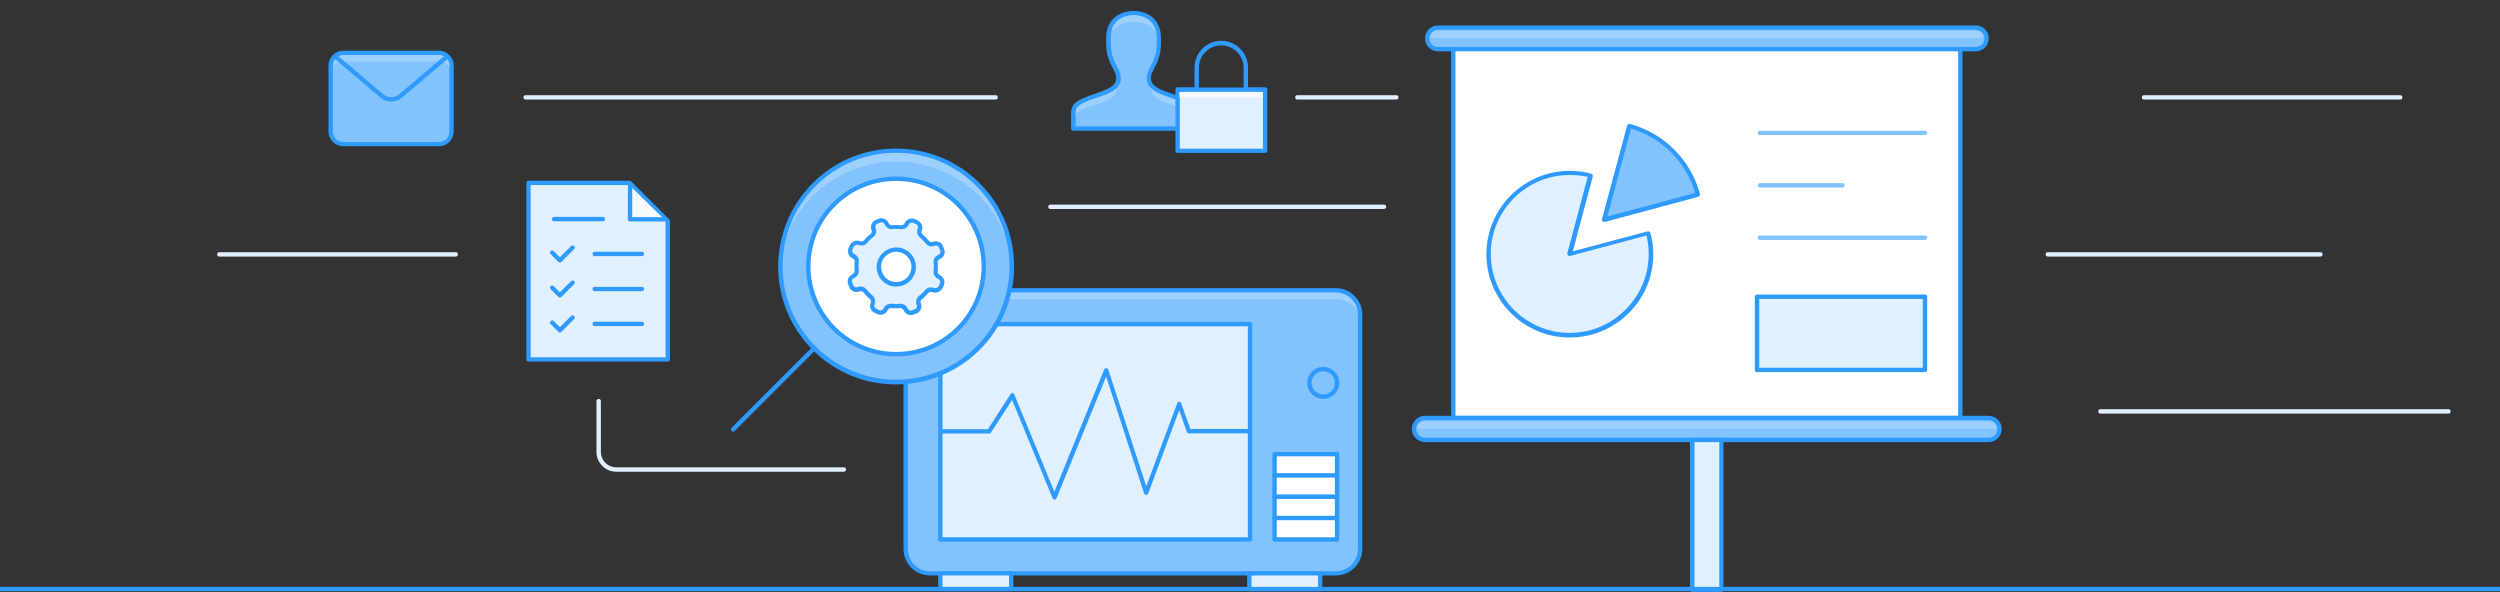 <?xml version="1.0" encoding="utf-8"?>
<!-- Generator: Adobe Illustrator 21.0.0, SVG Export Plug-In . SVG Version: 6.00 Build 0)  -->
<svg version="1.1" baseProfile="tiny" id="Layer_1" xmlns="http://www.w3.org/2000/svg" xmlns:xlink="http://www.w3.org/1999/xlink"
	 x="0px" y="0px" viewBox="0 0 1140 270" overflow="scroll" xml:space="preserve">
<rect x="0" y="0" width="1140" height="270" fill="#333333" stroke="none"/>
<g>
	<path fill="#82C2FE" d="M542.1,47.1c-6.5-4.3-18.3-4.6-18.3-11.4c0-4.6,4.6-6.9,4.6-16v-2.3c0-9.2-6.9-11.4-11.5-11.4
		s-11.5,2.3-11.5,11.4v2.3c0,9.2,4.6,11.4,4.6,16c0,6.9-11.8,7.2-18.3,11.4c-1.4,1-2.3,2.3-2.3,4.6v6.9h54.9v-6.9
		C544.4,49.4,543.6,48.1,542.1,47.1z"/>
</g>
<g>
	<path fill="#2E9AFE" d="M542.7,46.3c-2.4-1.6-5.4-2.6-8.4-3.6c-5.1-1.7-9.5-3.3-9.5-7c0-1.6,0.7-3,1.6-4.7c1.3-2.5,3-5.7,3-11.3
		v-2.3c0-9.2-6.7-12.4-12.5-12.4s-12.5,3.3-12.5,12.4v2.3c0,5.6,1.7,8.8,3,11.3c0.9,1.7,1.6,3,1.6,4.7c0,3.7-4.4,5.2-9.5,7
		c-2.9,1-6,2-8.4,3.6c-1.9,1.3-2.7,3-2.7,5.4v6.9c0,0.6,0.4,1,1,1h54.9c0.6,0,1-0.4,1-1v-6.9C545.4,49.3,544.5,47.6,542.7,46.3z
		 M543.4,57.6h-52.9v-5.9c0-1.8,0.5-2.9,1.9-3.7c2.2-1.5,5.1-2.4,7.9-3.4c5.3-1.8,10.8-3.7,10.8-8.9c0-2.1-0.9-3.8-1.8-5.6
		c-1.3-2.5-2.8-5.3-2.8-10.4v-2.3C506.5,7.5,515.2,7,517,7s10.5,0.5,10.5,10.4v2.3c0,5.1-1.5,7.9-2.8,10.4c-0.9,1.8-1.8,3.5-1.8,5.6
		c0,5.1,5.5,7,10.8,8.9c2.8,1,5.7,2,7.9,3.4c1.3,0.9,1.8,2,1.8,3.7V57.6z"/>
</g>
<g>
	<path fill="#9ED0FE" d="M492.3,48c-1.3,0.9-1.8,2-1.8,3.7v0.2c0.2-0.2,0.5-0.4,0.7-0.6l0,0c2.4-1.6,5.4-2.6,8.4-3.6
		c5.1-1.7,9.5-3.3,9.5-7c0-0.1,0-0.3,0-0.4c-2,2-5.4,3.1-8.8,4.3C497.4,45.5,494.5,46.5,492.3,48z"/>
</g>
<g>
	<path fill="#9ED0FE" d="M516.9,9.9c3.8,0,7.8,1.3,10.2,4.7c-1.5-7.3-8.6-7.7-10.2-7.7s-8.7,0.4-10.2,7.7
		C509.2,11.3,513.2,9.9,516.9,9.9z"/>
</g>
<g>
	<path fill="#9ED0FE" d="M541.6,48c-2.2-1.4-5.1-2.4-7.9-3.4c-3.5-1.2-6.8-2.3-8.8-4.3c0,0.1,0,0.3,0,0.4c0,3.7,4.4,5.2,9.5,7
		c2.9,1,6,2,8.4,3.6c0.3,0.2,0.5,0.4,0.7,0.6v-0.1C543.4,49.9,542.9,48.8,541.6,48z"/>
</g>
<g>
	<g>
		<path fill="#82C2FE" d="M900.9,22.4H655.7c-2.7,0-4.9-2.2-4.9-4.9l0,0c0-2.7,2.2-4.9,4.9-4.9H901c2.7,0,4.9,2.2,4.9,4.9l0,0
			C905.8,20.2,903.6,22.4,900.9,22.4z"/>
		<path fill="#2E9AFE" d="M900.9,23.4H655.7c-3.2,0-5.9-2.6-5.9-5.9s2.6-5.9,5.9-5.9H901c3.2,0,5.9,2.6,5.9,5.9
			S904.2,23.4,900.9,23.4z M655.7,13.6c-2.1,0-3.9,1.7-3.9,3.9s1.7,3.9,3.9,3.9H901c2.1,0,3.9-1.7,3.9-3.9s-1.7-3.9-3.9-3.9H655.7z"
			/>
	</g>
	<g>
		<rect x="662.7" y="22.4" fill="#FFFFFF" width="231.2" height="168.2"/>
		<path fill="#2E9AFE" d="M893.9,191.6H662.7c-0.6,0-1-0.4-1-1V22.4c0-0.6,0.4-1,1-1h231.2c0.6,0,1,0.4,1,1v168.2
			C894.9,191.1,894.4,191.6,893.9,191.6z M663.7,189.6h229.2V23.4H663.7V189.6z"/>
	</g>
	<g>
		<path fill="#82C2FE" d="M906.8,200.6h-257c-2.8,0-5-2.2-5-5l0,0c0-2.8,2.2-5,5-5h257c2.8,0,5,2.2,5,5l0,0
			C911.8,198.4,909.6,200.6,906.8,200.6z"/>
		<path fill="#2E9AFE" d="M906.8,201.6h-257c-3.3,0-6-2.7-6-6s2.7-6,6-6h257c3.3,0,6,2.7,6,6C912.8,198.9,910.1,201.6,906.8,201.6z
			 M649.8,191.6c-2.2,0-4,1.8-4,4s1.8,4,4,4h257c2.2,0,4-1.8,4-4s-1.8-4-4-4H649.8z"/>
	</g>
	<g>
		<g>
			<g>
				<path fill="#E0F0FF" d="M715.8,115.8l9.6-35.8c-3.1-0.8-6.3-1.3-9.6-1.3c-20.5,0-37,16.6-37,37c0,20.5,16.6,37,37,37
					c20.5,0,37-16.6,37-37c0-3.3-0.4-6.5-1.3-9.6L715.8,115.8z"/>
			</g>
			<g>
				<path fill="#2E9AFE" d="M715.8,153.9c-21,0-38-17.1-38-38s17.1-38,38-38c3.3,0,6.6,0.4,9.8,1.3c0.3,0.1,0.5,0.2,0.6,0.5
					c0.1,0.2,0.2,0.5,0.1,0.8l-9.1,34.1l34.1-9.1c0.3-0.1,0.5,0,0.8,0.1c0.2,0.1,0.4,0.4,0.5,0.6c0.9,3.2,1.3,6.5,1.3,9.8
					C753.9,136.8,736.8,153.9,715.8,153.9z M715.8,79.8c-19.9,0-36,16.2-36,36c0,19.9,16.2,36,36,36s36-16.2,36-36
					c0-2.8-0.3-5.6-1-8.4l-34.8,9.3c-0.3,0.1-0.7,0-1-0.3s-0.4-0.6-0.3-1l9.3-34.8C721.5,80.1,718.6,79.8,715.8,79.8z"/>
			</g>
		</g>
		<g>
			<path fill="#82C2FE" d="M731.5,100.2l42.7-11.5c-4.1-15.2-16.1-27.2-31.3-31.3L731.5,100.2z"/>
			<path fill="#2E9AFE" d="M731.5,101.2c-0.3,0-0.5-0.1-0.7-0.3c-0.3-0.3-0.4-0.6-0.3-1L742,57.2c0.1-0.5,0.7-0.8,1.2-0.7
				c15.6,4.2,27.8,16.4,32,32c0.1,0.5-0.2,1.1-0.7,1.2l-42.7,11.5C731.7,101.1,731.6,101.2,731.5,101.2z M743.7,58.6L733,98.7
				L773,88C768.9,73.9,757.8,62.8,743.7,58.6z"/>
		</g>
		<g>
			<path fill="#82C2FE" d="M877.8,61.6h-75.3c-0.6,0-1-0.4-1-1s0.4-1,1-1h75.3c0.6,0,1,0.4,1,1S878.3,61.6,877.8,61.6z"/>
		</g>
		<g>
			<path fill="#82C2FE" d="M840.2,85.5h-37.6c-0.6,0-1-0.4-1-1s0.4-1,1-1h37.6c0.6,0,1,0.4,1,1S840.7,85.5,840.2,85.5z"/>
		</g>
		<g>
			<path fill="#82C2FE" d="M877.8,109.4h-75.3c-0.6,0-1-0.4-1-1s0.4-1,1-1h75.3c0.6,0,1,0.4,1,1S878.3,109.4,877.8,109.4z"/>
		</g>
		<g>
			<g>
				<rect x="801.2" y="135.3" fill="#E0F0FF" width="76.6" height="33.4"/>
			</g>
			<g>
				<path fill="#2E9AFE" d="M877.8,169.7h-76.6c-0.6,0-1-0.4-1-1v-33.4c0-0.6,0.4-1,1-1h76.6c0.6,0,1,0.4,1,1v33.4
					C878.8,169.3,878.3,169.7,877.8,169.7z M802.2,167.7h74.6v-31.4h-74.6V167.7z"/>
			</g>
		</g>
	</g>
	<g>
		<g>
			<rect x="771.7" y="200.6" fill="#E0F0FF" width="13.3" height="68.3"/>
		</g>
		<g>
			<path fill="#2E9AFE" d="M784.9,269.9h-13.3c-0.6,0-1-0.4-1-1v-68.3c0-0.6,0.4-1,1-1h13.3c0.6,0,1,0.4,1,1v68.3
				C785.9,269.5,785.5,269.9,784.9,269.9z M772.7,267.9H784v-66.3h-11.3V267.9z"/>
		</g>
	</g>
</g>
<g>
	<path fill="#9ED0FE" d="M901.4,14.1H655.1c-1.6,0-2.8,1.3-2.8,2.8v0.5h252V17C904.2,15.4,903,14.1,901.4,14.1z"/>
</g>
<g>
	<path fill="#9ED0FE" d="M907.3,192.2H649.2c-1.6,0-2.8,1.3-2.8,2.8v0.5h263.8V195C910.1,193.5,908.9,192.2,907.3,192.2z"/>
</g>
<g>
	<path fill="#E0F0FF" d="M384.8,215.1H281c-5,0-9-4.1-9-9v-23.2c0-0.6,0.4-1,1-1s1,0.4,1,1v23.2c0,3.9,3.2,7,7,7h103.8
		c0.6,0,1,0.4,1,1S385.4,215.1,384.8,215.1z"/>
</g>
<g>
	<path fill="#E0F0FF" d="M207.8,117H100c-0.6,0-1-0.4-1-1s0.4-1,1-1h107.8c0.6,0,1,0.4,1,1S208.4,117,207.8,117z"/>
</g>
<g>
	<path fill="#E0F0FF" d="M1058.1,117H933.8c-0.6,0-1-0.4-1-1s0.4-1,1-1h124.3c0.6,0,1,0.4,1,1S1058.7,117,1058.1,117z"/>
</g>
<g>
	<path fill="#E0F0FF" d="M1116.6,188.6H957.8c-0.6,0-1-0.4-1-1s0.4-1,1-1h158.7c0.6,0,1,0.4,1,1S1117.1,188.6,1116.6,188.6z"/>
</g>
<g>
	<path fill="#E0F0FF" d="M454,45.4H239.7c-0.6,0-1-0.4-1-1s0.4-1,1-1H454c0.6,0,1,0.4,1,1S454.6,45.4,454,45.4z"/>
</g>
<g>
	<path fill="#E0F0FF" d="M1094.6,45.4H977.7c-0.6,0-1-0.4-1-1s0.4-1,1-1h116.8c0.6,0,1,0.4,1,1S1095.1,45.4,1094.6,45.4z"/>
</g>
<g>
	<path fill="#E0F0FF" d="M636.7,45.4h-45.1c-0.6,0-1-0.4-1-1s0.4-1,1-1h45.1c0.6,0,1,0.4,1,1S637.2,45.4,636.7,45.4z"/>
</g>
<g>
	<path fill="#E0F0FF" d="M631.1,95.3H479c-0.6,0-1-0.4-1-1s0.4-1,1-1h152.1c0.6,0,1,0.4,1,1S631.6,95.3,631.1,95.3z"/>
</g>
<g>
	<line fill="none" x1="0" y1="268.6" x2="1140" y2="268.6"/>
	<path fill="#2E9AFE" d="M1140,269.6H0c-0.6,0-1-0.4-1-1s0.4-1,1-1h1140c0.6,0,1,0.4,1,1S1140.5,269.6,1140,269.6z"/>
</g>
<g>
	<path fill="#82C2FE" d="M609.1,261.4h-185c-6.1,0-11.1-5-11.1-11.1V143.4c0-6.1,5-11.1,11.1-11.1h185c6.1,0,11.1,5,11.1,11.1v106.9
		C620.2,256.4,615.2,261.4,609.1,261.4z"/>
	<path fill="#2E9AFE" d="M609.1,262.4h-185c-6.7,0-12.1-5.4-12.1-12.1V143.5c0-6.7,5.4-12.1,12.1-12.1h185c6.7,0,12.1,5.4,12.1,12.1
		v106.9C621.2,257,615.8,262.4,609.1,262.4z M424.1,133.4c-5.6,0-10.1,4.5-10.1,10.1v106.9c0,5.6,4.5,10.1,10.1,10.1h185
		c5.6,0,10.1-4.5,10.1-10.1V143.5c0-5.6-4.5-10.1-10.1-10.1H424.1z"/>
</g>
<g>
	<g>
		<rect x="428.8" y="147.8" fill="#E0F0FF" width="141.2" height="98.2"/>
	</g>
	<g>
		<path fill="#2E9AFE" d="M570,247H428.8c-0.6,0-1-0.4-1-1v-98.2c0-0.6,0.4-1,1-1H570c0.6,0,1,0.4,1,1V246
			C571,246.5,570.5,247,570,247z M429.8,245H569v-96.2H429.8V245z"/>
	</g>
</g>
<g>
	<g>
		<rect x="581.2" y="207.1" fill="#FFFFFF" width="28.5" height="9.8"/>
		<path fill="#2E9AFE" d="M609.7,217.9h-28.5c-0.6,0-1-0.4-1-1v-9.8c0-0.6,0.4-1,1-1h28.5c0.6,0,1,0.4,1,1v9.8
			C610.7,217.4,610.3,217.9,609.7,217.9z M582.2,215.9h26.5v-7.8h-26.5V215.9z"/>
	</g>
	<g>
		<rect x="581.2" y="216.8" fill="#FFFFFF" width="28.5" height="9.8"/>
		<path fill="#2E9AFE" d="M609.7,227.6h-28.5c-0.6,0-1-0.4-1-1v-9.8c0-0.6,0.4-1,1-1h28.5c0.6,0,1,0.4,1,1v9.8
			C610.7,227.1,610.3,227.6,609.7,227.6z M582.2,225.6h26.5v-7.8h-26.5V225.6z"/>
	</g>
	<g>
		<rect x="581.2" y="226.5" fill="#FFFFFF" width="28.5" height="9.8"/>
		<path fill="#2E9AFE" d="M609.7,237.3h-28.5c-0.6,0-1-0.4-1-1v-9.8c0-0.6,0.4-1,1-1h28.5c0.6,0,1,0.4,1,1v9.8
			C610.7,236.8,610.3,237.3,609.7,237.3z M582.2,235.3h26.5v-7.8h-26.5V235.3z"/>
	</g>
	<g>
		<rect x="581.2" y="236.2" fill="#FFFFFF" width="28.5" height="9.8"/>
		<path fill="#2E9AFE" d="M609.7,247h-28.5c-0.6,0-1-0.4-1-1v-9.8c0-0.6,0.4-1,1-1h28.5c0.6,0,1,0.4,1,1v9.8
			C610.7,246.5,610.3,247,609.7,247z M582.2,245h26.5v-7.8h-26.5V245z"/>
	</g>
</g>
<g>
	<circle fill="#82C2FE" cx="603.4" cy="174.6" r="6.3"/>
	<path fill="#2E9AFE" d="M603.4,181.9c-4,0-7.3-3.3-7.3-7.3s3.3-7.3,7.3-7.3s7.3,3.3,7.3,7.3S607.5,181.9,603.4,181.9z M603.4,169.3
		c-2.9,0-5.3,2.4-5.3,5.3s2.4,5.3,5.3,5.3s5.3-2.4,5.3-5.3S606.4,169.3,603.4,169.3z"/>
</g>
<g>
	<polyline fill="#E0F0FF" points="429.5,196.6 451,196.6 461.7,180.2 480.9,226.8 504.5,168.9 522.7,224.7 537.8,184.3 542.2,196.6 
		569,196.6 	"/>
	<path fill="#2E9AFE" d="M480.9,227.8c-0.4,0-0.8-0.2-0.9-0.6l-18.5-44.8l-9.6,14.8c-0.2,0.3-0.5,0.5-0.8,0.5h-21.6
		c-0.6,0-1-0.4-1-1s0.4-1,1-1h21l10.3-16c0.2-0.3,0.6-0.5,0.9-0.5c0.4,0,0.7,0.3,0.8,0.6l18.3,44.4l22.7-55.7c0.2-0.4,0.6-0.7,1-0.6
		c0.4,0,0.8,0.3,0.9,0.7l17.3,53.1l14.1-37.8c0.1-0.4,0.5-0.7,0.9-0.7l0,0c0.4,0,0.8,0.3,0.9,0.7l4.2,11.7h26c0.6,0,1,0.4,1,1
		s-0.4,1-1,1h-26.7c-0.4,0-0.8-0.3-0.9-0.7l-3.5-9.8L523.6,225c-0.1,0.4-0.5,0.6-1,0.7c-0.4,0-0.8-0.3-0.9-0.7l-17.3-53.3
		l-22.6,55.4C481.6,227.5,481.3,227.8,480.9,227.8L480.9,227.8z"/>
</g>
<g>
	<g>
		<rect x="569.7" y="261.4" fill="#E0F0FF" width="32.3" height="7.2"/>
		<path fill="#2E9AFE" d="M602,269.6h-32.3c-0.6,0-1-0.4-1-1v-7.2c0-0.6,0.4-1,1-1H602c0.6,0,1,0.4,1,1v7.2
			C603,269.2,602.6,269.6,602,269.6z M570.7,267.6H601v-5.2h-30.3V267.6z"/>
	</g>
	<g>
		<rect x="428.8" y="261.4" fill="#E0F0FF" width="32.3" height="7.2"/>
		<path fill="#2E9AFE" d="M461.1,269.6h-32.3c-0.6,0-1-0.4-1-1v-7.2c0-0.6,0.4-1,1-1h32.3c0.6,0,1,0.4,1,1v7.2
			C462.1,269.2,461.6,269.6,461.1,269.6z M429.8,267.6h30.3v-5.2h-30.3V267.6z"/>
	</g>
</g>
<g>
	<g>
		<path fill="#E0F0FF" d="M287.1,83.4H241v80.5h63.5v-63.1C297.7,93.9,293.9,90.1,287.1,83.4z"/>
		<path fill="#2E9AFE" d="M304.5,164.9H241c-0.6,0-1-0.4-1-1V83.4c0-0.6,0.4-1,1-1h46.1c0.3,0,0.5,0.1,0.7,0.3l17.4,17.4
			c0.2,0.2,0.3,0.4,0.3,0.7v63.1C305.5,164.4,305,164.9,304.5,164.9z M242,162.9h61.5v-61.7l-16.8-16.8H242V162.9z"/>
	</g>
	<g>
		<line fill="none" x1="252.7" y1="99.9" x2="274.9" y2="99.9"/>
		<path fill="#2E9AFE" d="M274.9,100.9h-22.2c-0.6,0-1-0.4-1-1s0.4-1,1-1h22.2c0.6,0,1,0.4,1,1S275.5,100.9,274.9,100.9z"/>
	</g>
	<g>
		<line fill="none" x1="271.2" y1="115.8" x2="292.7" y2="115.8"/>
		<path fill="#2E9AFE" d="M292.7,116.8h-21.5c-0.6,0-1-0.4-1-1s0.4-1,1-1h21.5c0.6,0,1,0.4,1,1S293.3,116.8,292.7,116.8z"/>
	</g>
	<g>
		<line fill="none" x1="271.2" y1="131.8" x2="292.7" y2="131.8"/>
		<path fill="#2E9AFE" d="M292.7,132.8h-21.5c-0.6,0-1-0.4-1-1s0.4-1,1-1h21.5c0.6,0,1,0.4,1,1S293.3,132.8,292.7,132.8z"/>
	</g>
	<g>
		<line fill="none" x1="271.2" y1="147.7" x2="292.7" y2="147.7"/>
		<path fill="#2E9AFE" d="M292.7,148.7h-21.5c-0.6,0-1-0.4-1-1s0.4-1,1-1h21.5c0.6,0,1,0.4,1,1S293.3,148.7,292.7,148.7z"/>
	</g>
	<g>
		<polyline fill="#E0F0FF" points="251.8,115.2 255.3,118.7 261.1,112.9 		"/>
		<path fill="#2E9AFE" d="M255.3,119.7c-0.3,0-0.5-0.1-0.7-0.3l-3.5-3.5c-0.4-0.4-0.4-1,0-1.4s1-0.4,1.4,0l2.8,2.8l5.1-5.1
			c0.4-0.4,1-0.4,1.4,0s0.4,1,0,1.4l-5.8,5.8C255.8,119.6,255.6,119.7,255.3,119.7z"/>
	</g>
	<g>
		<polyline fill="#E0F0FF" points="251.8,131.2 255.3,134.7 261.1,128.9 		"/>
		<path fill="#2E9AFE" d="M255.3,135.7c-0.3,0-0.5-0.1-0.7-0.3l-3.5-3.5c-0.4-0.4-0.4-1,0-1.4s1-0.4,1.4,0l2.8,2.8l5.1-5.1
			c0.4-0.4,1-0.4,1.4,0s0.4,1,0,1.4l-5.8,5.8C255.8,135.6,255.6,135.7,255.3,135.7z"/>
	</g>
	<g>
		<polyline fill="#E0F0FF" points="251.8,147.1 255.3,150.6 261.1,144.8 		"/>
		<path fill="#2E9AFE" d="M255.3,151.6c-0.3,0-0.5-0.1-0.7-0.3l-3.5-3.5c-0.4-0.4-0.4-1,0-1.4s1-0.4,1.4,0l2.8,2.8l5.1-5.1
			c0.4-0.4,1-0.4,1.4,0s0.4,1,0,1.4l-5.8,5.8C255.8,151.5,255.6,151.6,255.3,151.6z"/>
	</g>
	<g>
		<polyline fill="#F6FAFF" points="287.3,84.7 287.3,100 302.9,100 		"/>
	</g>
	<g>
		<path fill="#2E9AFE" d="M302.9,101h-15.6c-0.6,0-1-0.4-1-1V84.7c0-0.6,0.4-1,1-1s1,0.4,1,1V99h14.6c0.6,0,1,0.4,1,1
			S303.4,101,302.9,101z"/>
	</g>
</g>
<g>
	<path fill="#82C2FE" d="M200.1,65.7h-43.5c-3.2,0-5.8-2.6-5.8-5.8v-30c0-3.2,2.6-5.8,5.8-5.8h43.5c3.2,0,5.8,2.6,5.8,5.8v30
		C205.9,63.1,203.3,65.7,200.1,65.7z"/>
	<path fill="#2E9AFE" d="M200.1,66.7h-43.5c-3.7,0-6.8-3-6.8-6.8v-30c0-3.7,3-6.8,6.8-6.8h43.5c3.7,0,6.8,3,6.8,6.8v30
		C206.9,63.6,203.9,66.7,200.1,66.7z M156.6,25.2c-2.6,0-4.8,2.1-4.8,4.8v30c0,2.6,2.1,4.8,4.8,4.8h43.5c2.6,0,4.8-2.1,4.8-4.8V30
		c0-2.6-2.1-4.8-4.8-4.8H156.6z"/>
</g>
<g>
	<path fill="#9ED0FE" d="M609.1,133.4h-185c-4.9,0-9,3.5-9.9,8.2c2.2-3.1,5.8-5.2,9.9-5.2h185c4.1,0,7.7,2,9.9,5.2
		C618.1,136.9,614,133.4,609.1,133.4z"/>
</g>
<g>
	
		<ellipse transform="matrix(0.707 -0.707 0.707 0.707 33.76 324.498)" fill="#82C2FE" cx="408.6" cy="121.5" rx="52.8" ry="52.8"/>
	<path fill="#2E9AFE" d="M408.6,175.3c-13.8,0-27.5-5.2-38-15.7c-21-21-21-55.1,0-76.1s55.1-21,76.1,0s21,55.1,0,76.1
		C436.1,170,422.4,175.3,408.6,175.3z M408.6,69.7c-13.3,0-26.5,5-36.6,15.1c-20.2,20.2-20.2,53.1,0,73.2
		c20.2,20.2,53.1,20.2,73.2,0c20.2-20.2,20.2-53.1,0-73.2C435.1,74.8,421.9,69.7,408.6,69.7z"/>
</g>
<g>
	<path fill="#2E9AFE" d="M334.3,196.8c-0.3,0-0.5-0.1-0.7-0.3c-0.4-0.4-0.4-1,0-1.4l36.9-36.9c0.4-0.4,1-0.4,1.4,0s0.4,1,0,1.4
		L335,196.5C334.8,196.7,334.6,196.8,334.3,196.8z"/>
</g>
<g>
	
		<ellipse transform="matrix(0.707 -0.707 0.707 0.707 33.76 324.498)" fill="#FFFFFF" cx="408.6" cy="121.5" rx="40" ry="40"/>
	<path fill="#2E9AFE" d="M408.6,162.5c-10.5,0-21-4-29-12c-7.7-7.7-12-18-12-29s4.3-21.3,12-29c16-16,42-16,58,0
		c7.7,7.7,12,18,12,29s-4.3,21.3-12,29C429.6,158.5,419.1,162.5,408.6,162.5z M408.6,82.5c-10,0-20,3.8-27.6,11.4l0,0
		c-7.4,7.4-11.4,17.2-11.4,27.6c0,10.4,4.1,20.2,11.4,27.6c15.2,15.2,40,15.2,55.2,0c7.4-7.4,11.4-17.2,11.4-27.6
		c0-10.4-4.1-20.2-11.4-27.6C428.6,86.3,418.6,82.5,408.6,82.5z M380.3,93.2L380.3,93.2L380.3,93.2z"/>
</g>
<g>
	<g>
		<g>
			<path fill="#E0F0FF" d="M428.1,126.2L428.1,126.2c-1-0.4-1.7-1.5-1.5-2.6c0.2-1.3,0.2-2.6,0-4c-0.1-1.1,0.5-2.1,1.6-2.6l0,0
				c1.3-0.5,1.9-2,1.4-3.3l-0.5-1.3c-0.5-1.3-2-1.9-3.3-1.4l0,0c-1,0.4-2.2,0.1-2.9-0.7c-0.8-1.1-1.8-2-2.8-2.8
				c-0.9-0.7-1.1-1.9-0.7-2.9l0,0c0.5-1.3-0.1-2.8-1.3-3.3l-1.3-0.6c-1.3-0.5-2.8,0.1-3.3,1.3l0,0c-0.4,1-1.5,1.7-2.6,1.5
				c-1.3-0.2-2.6-0.2-4,0c-1.1,0.1-2.1-0.5-2.6-1.6l0,0c-0.5-1.3-2-1.9-3.3-1.4l-1.3,0.5c-1.3,0.5-1.9,2-1.4,3.3l0,0
				c0.4,1,0.1,2.2-0.7,2.9c-0.2,0.2-0.4,0.4-0.7,0.5l0,0c-0.8,0.7-1.5,1.5-2.2,2.3c-0.1,0.1-0.2,0.2-0.3,0.3
				c-0.7,0.6-1.7,0.8-2.6,0.4l0,0c-0.9-0.4-1.9-0.2-2.6,0.4c-0.3,0.3-0.6,0.6-0.8,1l-0.6,1.3c-0.5,1.3,0.1,2.8,1.3,3.3l0,0
				c1,0.4,1.7,1.5,1.5,2.6c-0.2,1.3-0.2,2.6,0,4c0.1,1.1-0.5,2.1-1.6,2.6l0,0c-1.3,0.5-1.9,2-1.4,3.3l0.5,1.3c0.5,1.3,2,1.9,3.3,1.4
				l0,0c1-0.4,2.2-0.1,2.9,0.7c0.8,1.1,1.8,2,2.8,2.8c0.9,0.7,1.1,1.9,0.7,2.9l0,0c-0.5,1.3,0.1,2.8,1.3,3.3l1.3,0.6
				c1.3,0.5,2.8-0.1,3.3-1.3l0,0c0.4-1,1.5-1.7,2.6-1.5c1.3,0.2,2.6,0.2,4,0c1.1-0.1,2.1,0.5,2.6,1.6l0,0c0.5,1.3,2,1.9,3.3,1.4
				l1.3-0.5c1.3-0.5,1.9-2,1.4-3.3l0,0c-0.4-1-0.1-2.2,0.7-2.9c0.2-0.2,0.4-0.4,0.7-0.5l0,0c0.8-0.7,1.5-1.5,2.2-2.3
				c0.1-0.1,0.2-0.2,0.3-0.3c0.7-0.6,1.7-0.8,2.6-0.4l0,0c0.9,0.4,1.9,0.2,2.6-0.4c0.3-0.3,0.6-0.6,0.8-1l0.6-1.3
				C430,128.3,429.4,126.8,428.1,126.2z M411.7,129.1c-4.1,1.6-8.7-0.3-10.3-4.4c-1.6-4.1,0.3-8.7,4.4-10.3s8.7,0.3,10.3,4.4
				C417.7,122.8,415.7,127.4,411.7,129.1z"/>
		</g>
	</g>
	<g>
		<g>
			<path fill="#2E9AFE" d="M415.4,143.7c-1.4,0-2.7-0.8-3.3-2.2c-0.3-0.6-0.9-1-1.5-1c-1.4,0.1-2.8,0.1-4.2,0
				c-0.7-0.1-1.3,0.3-1.6,0.9c-0.8,1.8-2.8,2.6-4.6,1.9l-1.3-0.6c-1.8-0.8-2.6-2.8-1.9-4.6c0.3-0.6,0.1-1.4-0.4-1.8
				c-1.1-0.9-2.1-1.9-2.9-3c-0.4-0.5-1.1-0.7-1.8-0.4c-1.8,0.7-3.9-0.1-4.6-1.9l-0.5-1.3c-0.4-0.9-0.3-1.8,0-2.7s1.1-1.5,1.9-1.9
				c0.6-0.3,1-0.9,1-1.5c-0.1-1.4-0.1-2.8,0-4.2c0.1-0.7-0.3-1.3-0.9-1.6c-1.8-0.8-2.6-2.8-1.9-4.6l0.6-1.3c0.2-0.5,0.6-1,1.1-1.4
				c1-0.8,2.4-1,3.6-0.5c0.5,0.2,1.2,0.1,1.6-0.2c0.1,0,0.1-0.1,0.2-0.2c0.7-0.9,1.5-1.7,2.3-2.4c0,0,0,0,0.1,0
				c0.2-0.2,0.4-0.4,0.6-0.5c0.5-0.4,0.7-1.1,0.4-1.8c-0.7-1.8,0.1-3.9,1.9-4.6l1.3-0.5c0.9-0.4,1.8-0.3,2.7,0
				c0.9,0.4,1.5,1.1,1.9,1.9c0.3,0.6,0.9,1,1.5,1c1.4-0.1,2.8-0.1,4.2,0c0.7,0.1,1.3-0.3,1.6-0.9c0.8-1.8,2.8-2.6,4.6-1.9l1.3,0.6
				c1.8,0.8,2.6,2.8,1.9,4.6c-0.3,0.6-0.1,1.4,0.4,1.8c1.1,0.9,2.1,1.9,2.9,3c0.4,0.5,1.1,0.7,1.8,0.4c1.8-0.7,3.9,0.1,4.6,1.9
				l0.5,1.3c0.4,0.9,0.3,1.8,0,2.7s-1.1,1.5-1.9,1.9c-0.6,0.3-1,0.9-1,1.5c0.1,1.4,0.1,2.8,0,4.2c-0.1,0.7,0.3,1.3,0.9,1.6l0,0
				c1.8,0.8,2.6,2.8,1.9,4.6l-0.6,1.3c-0.2,0.5-0.6,1-1.1,1.4c-1,0.8-2.4,1-3.6,0.5c-0.5-0.2-1.2-0.1-1.6,0.2
				c-0.1,0-0.1,0.1-0.2,0.2c-0.7,0.9-1.5,1.7-2.3,2.4c0,0,0,0-0.1,0c-0.2,0.2-0.4,0.4-0.6,0.5c-0.5,0.4-0.7,1.1-0.4,1.8
				c0.7,1.8-0.1,3.9-1.9,4.6l-1.3,0.5C416.2,143.6,415.8,143.7,415.4,143.7z M410.7,138.5c1.4,0,2.7,0.9,3.2,2.2
				c0.3,0.8,1.2,1.2,2,0.8l1.3-0.5c0.8-0.3,1.2-1.2,0.8-2c-0.6-1.4-0.2-3.1,1.1-4.1c0.2-0.2,0.4-0.3,0.6-0.5c0,0,0,0,0.1,0
				c0.7-0.6,1.4-1.3,2-2.1c0.1-0.2,0.3-0.3,0.4-0.4c1-0.9,2.4-1.1,3.7-0.6c0.5,0.2,1.1,0.1,1.6-0.2c0.2-0.2,0.4-0.4,0.5-0.6l0.6-1.3
				c0.3-0.8,0-1.7-0.8-2c-1.4-0.6-2.3-2.1-2.1-3.6c0.1-1.2,0.2-2.5,0-3.8c-0.2-1.5,0.7-3,2.2-3.6c0.4-0.2,0.7-0.4,0.8-0.8
				c0.2-0.4,0.2-0.8,0-1.2l-0.5-1.3c-0.3-0.8-1.2-1.2-2-0.8c-1.4,0.6-3.1,0.2-4.1-1.1c-0.8-1-1.7-1.9-2.6-2.7c-1.2-1-1.6-2.7-1-4.1
				c0.3-0.8,0-1.7-0.8-2l-1.3-0.6c-0.8-0.3-1.7,0-2,0.8c-0.6,1.4-2.1,2.3-3.6,2.1c-1.2-0.1-2.5-0.2-3.8,0c-1.5,0.2-3-0.7-3.6-2.2
				c-0.2-0.4-0.4-0.7-0.8-0.8c-0.4-0.2-0.8-0.2-1.2,0l-1.3,0.5c-0.8,0.3-1.2,1.2-0.8,2c0.6,1.4,0.2,3.1-1.1,4.1
				c-0.2,0.2-0.4,0.3-0.6,0.5c0,0,0,0-0.1,0c-0.7,0.6-1.4,1.3-2,2.1c-0.1,0.2-0.3,0.3-0.4,0.4c-1,0.9-2.4,1.1-3.7,0.6
				c-0.5-0.2-1.1-0.1-1.6,0.2c-0.2,0.2-0.4,0.4-0.5,0.6l-0.6,1.3c-0.3,0.8,0,1.7,0.8,2c1.4,0.6,2.3,2.1,2.1,3.6
				c-0.1,1.2-0.2,2.5,0,3.8c0.2,1.5-0.7,3-2.2,3.6c-0.4,0.2-0.7,0.4-0.8,0.8c-0.2,0.4-0.2,0.8,0,1.2l0.5,1.3c0.3,0.8,1.2,1.2,2,0.8
				c1.4-0.6,3.1-0.2,4.1,1.1c0.8,1,1.7,1.9,2.6,2.7c1.2,1,1.6,2.7,1,4.1c-0.2,0.4-0.2,0.8,0,1.2s0.4,0.7,0.8,0.8l1.3,0.6
				c0.4,0.2,0.8,0.2,1.2,0c0.4-0.2,0.7-0.4,0.8-0.8c0.6-1.4,2.1-2.3,3.6-2.1c1.2,0.1,2.5,0.2,3.8,0
				C410.4,138.5,410.6,138.5,410.7,138.5z M408.7,130.7c-1.2,0-2.4-0.2-3.5-0.7c-2.2-0.9-3.9-2.7-4.8-4.9s-0.9-4.6,0.1-6.8
				c0.9-2.2,2.7-3.9,4.9-4.8c4.6-1.9,9.8,0.4,11.6,4.9c1.9,4.6-0.4,9.8-4.9,11.6l0,0C410.9,130.4,409.8,130.7,408.7,130.7z
				 M411.7,129.1L411.7,129.1L411.7,129.1z M408.7,114.8c-0.9,0-1.7,0.2-2.6,0.5c-1.7,0.7-3.1,2-3.8,3.7c-0.7,1.7-0.7,3.6,0,5.3
				s2,3.1,3.7,3.8s3.6,0.7,5.3,0c3.5-1.4,5.3-5.5,3.8-9C414,116.4,411.4,114.8,408.7,114.8z"/>
		</g>
	</g>
</g>
<g>
	<path fill="#9ED0FE" d="M408.6,69.7c-13.8,0-26.8,5.4-36.6,15.2c-6.2,6.2-10.6,13.7-13,21.9c2.7-6.4,6.6-12.3,11.6-17.3
		c10.2-10.2,23.7-15.8,38-15.8s27.9,5.6,38,15.8c5,5,8.9,10.9,11.6,17.3c-2.4-8.2-6.9-15.7-13-21.9
		C435.4,75.1,422.4,69.7,408.6,69.7z"/>
</g>
<g>
	<path fill="#9ED0FE" d="M151.9,30.1c1.2-1.2,2.9-2,4.8-2h43.5c1.9,0,3.5,0.8,4.8,2v-0.2c0-2.6-2.1-4.8-4.8-4.8h-43.5
		c-2.6,0-4.8,2.1-4.8,4.8V30.1z"/>
</g>
<g>
	<path fill="#2E9AFE" d="M178.4,46.3c-1.7,0-3.5-0.6-4.9-1.8l-21-17.8c-0.4-0.4-0.5-1-0.1-1.4s1-0.5,1.4-0.1l21,17.8
		c2.1,1.8,5.1,1.8,7.2,0l21-17.8c0.4-0.4,1.1-0.3,1.4,0.1c0.4,0.4,0.3,1.1-0.1,1.4l-21,17.8C181.8,45.7,180.1,46.3,178.4,46.3z"/>
</g>
<g>
	<rect x="537" y="40.8" fill="#E0F0FF" width="39.9" height="27.9"/>
</g>
<g>
	<path fill="#2E9AFE" d="M576.8,39.8h-7.7v-9c0-6.7-5.5-12.2-12.2-12.2s-12.2,5.5-12.2,12.2v9H537c-0.6,0-1,0.4-1,1v27.9
		c0,0.6,0.4,1,1,1h39.9c0.6,0,1-0.4,1-1V40.8C577.8,40.3,577.4,39.8,576.8,39.8z M546.7,30.9c0-5.6,4.6-10.2,10.2-10.2
		c5.6,0,10.2,4.6,10.2,10.2v9h-20.4V30.9z M575.8,67.8H538V41.9h37.9v25.9H575.8z"/>
</g>
<g>
	<rect x="537.8" y="42.1" fill="#F6FAFF" width="38" height="2.3"/>
</g>
</svg>

